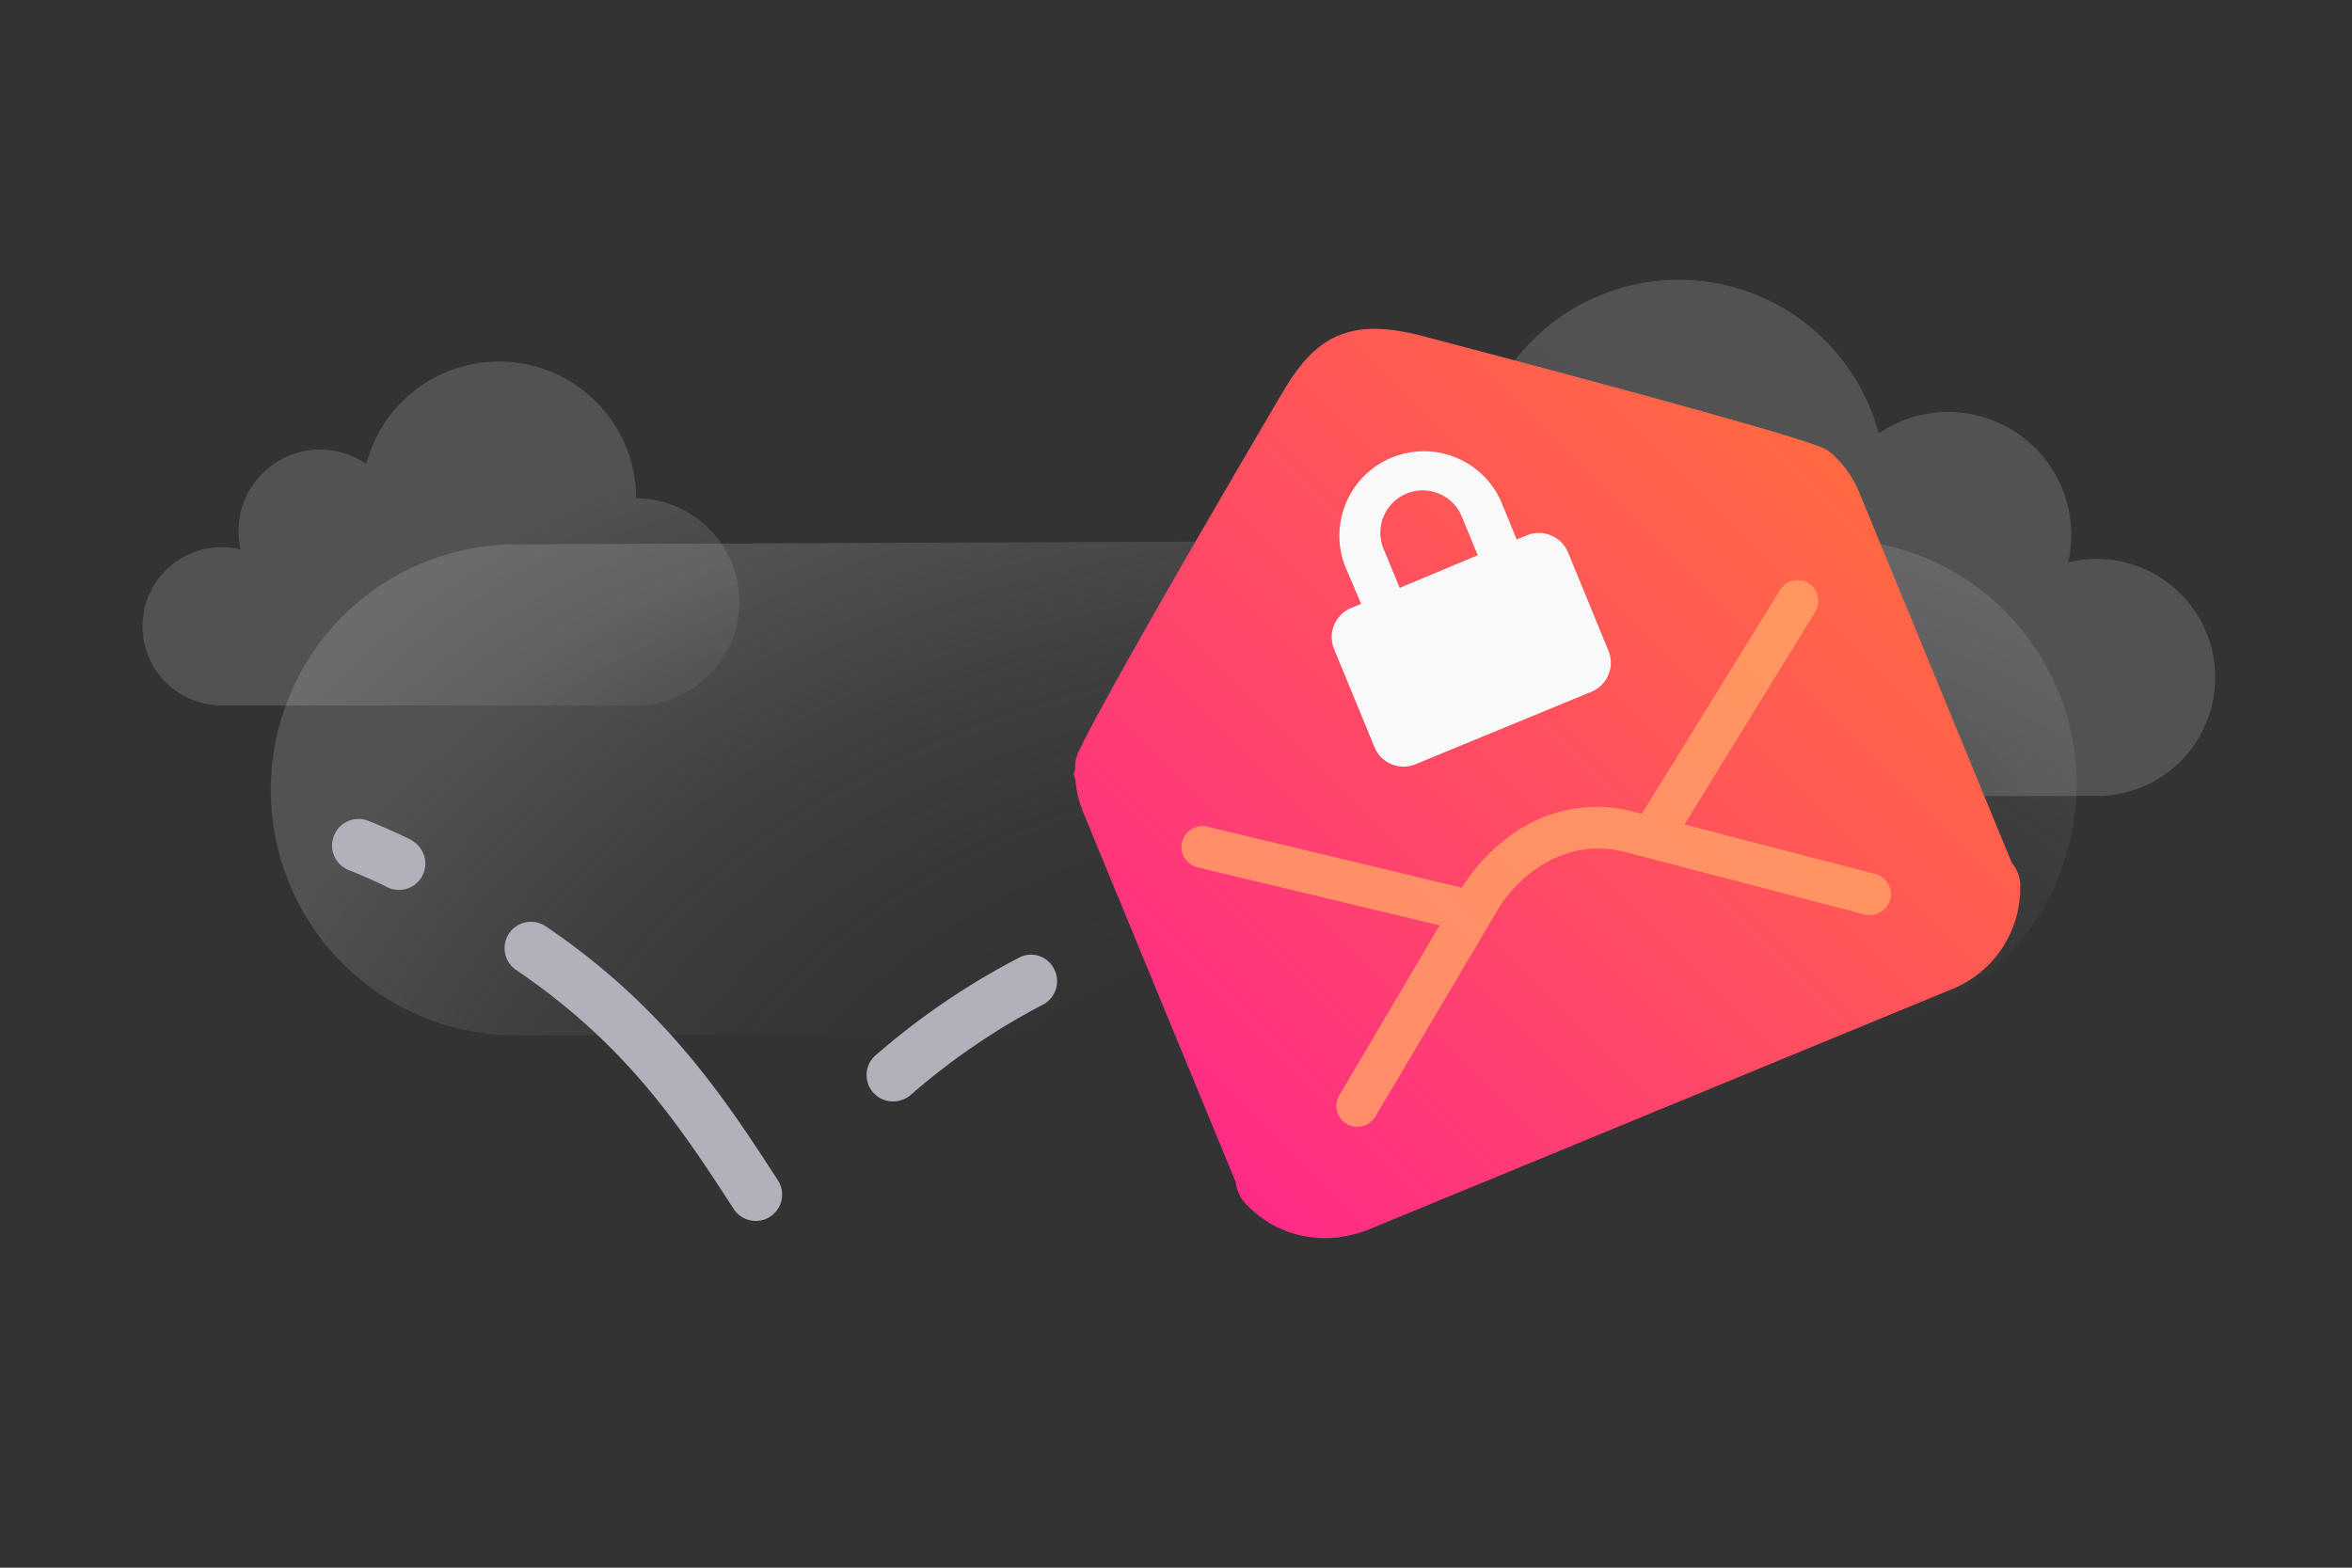 <svg height="2in" viewBox="0 0 216 144" width="3in" xmlns="http://www.w3.org/2000/svg"><rect x="0" y="0" width="216" height="144" fill="#333333" stroke="none"/><radialGradient id="a" cx="82.58" cy="113.93" gradientUnits="userSpaceOnUse" r="102.61"><stop offset=".26" stop-color="#cdcdd4" stop-opacity="0"/><stop offset=".4" stop-color="#cdcdd4" stop-opacity=".02"/><stop offset=".55" stop-color="#cdcdd4" stop-opacity=".08"/><stop offset=".69" stop-color="#cdcdd4" stop-opacity=".18"/><stop offset=".72" stop-color="#cdcdd4" stop-opacity=".2"/></radialGradient><radialGradient id="b" cx="74.73" cy="149.39" gradientUnits="userSpaceOnUse" r="150.75"><stop offset=".27" stop-color="#cdcdd4" stop-opacity="0"/><stop offset=".46" stop-color="#cdcdd4" stop-opacity=".02"/><stop offset=".66" stop-color="#cdcdd4" stop-opacity=".08"/><stop offset=".86" stop-color="#cdcdd4" stop-opacity=".18"/><stop offset=".9" stop-color="#cdcdd4" stop-opacity=".2"/></radialGradient><radialGradient id="c" cx="129.21" cy="117.26" gradientTransform="matrix(1 0 0 .7 0 35.37)" gradientUnits="userSpaceOnUse" r="112.67"><stop offset=".4" stop-color="#cdcdd4" stop-opacity="0"/><stop offset=".58" stop-color="#cdcdd4" stop-opacity=".02"/><stop offset=".77" stop-color="#cdcdd4" stop-opacity=".08"/><stop offset=".96" stop-color="#cdcdd4" stop-opacity=".18"/><stop offset="1" stop-color="#cdcdd4" stop-opacity=".2"/></radialGradient><linearGradient id="d" gradientUnits="userSpaceOnUse" x1="179.95" x2="93.75" y1="32.17" y2="118.37"><stop offset="0" stop-color="#ff7139"/><stop offset=".22" stop-color="#ff624a"/><stop offset=".66" stop-color="#ff3c75"/><stop offset=".86" stop-color="#ff298a"/></linearGradient><path d="M67.9 55.29a9.51 9.51 0 01-9.47 9.51H20.36a7.27 7.27 0 010-14.54 7.15 7.15 0 011.74.22 7.24 7.24 0 01-.2-1.69 7.49 7.49 0 0111.74-6.17 12.6 12.6 0 0124.79 3.16 9.51 9.51 0 019.47 9.51z" fill="url(#a)"/><path d="M192.55 51.34a10.8 10.8 0 00-2.62.32 11.15 11.15 0 00.29-2.53 11.31 11.31 0 00-17.69-9.32 19 19 0 00-37.36 4.78 14.27 14.27 0 100 28.53h57.38a10.89 10.89 0 100-21.78z" fill="url(#b)"/><path d="M24.87 72.66A22.54 22.54 0 0147.32 50l120.77-.48a22.53 22.53 0 11.18 45.06l-120.77.53a22.54 22.54 0 01-22.63-22.45z" fill="url(#c)"/><path d="M184.76 79.26l-14-34a9.94 9.94 0 00-1.87-2.94 7.41 7.41 0 00-.63-.62 3.11 3.11 0 00-1-.62c-.92-.37-2.68-.93-5.57-1.78l-.34-.09c-10.52-3.07-30.78-8.36-31-8.42-3.15-.78-5.41-.78-7.35 0s-3.54 2.4-5.16 5.17c-.11.17-10.84 18.38-16 27.8l-.17.31c-1.41 2.56-2.25 4.17-2.66 5.08a3.46 3.46 0 00-.27 1.13v.46l-.16.39.18.44a10 10 0 00.73 3.08l14 33.94a3.55 3.55 0 00.08.47 3.33 3.33 0 00.94 1.62 10 10 0 002.52 1.91 7.42 7.42 0 001 .45l.3.12.29.09a10 10 0 005.57.16l.27-.06.22-.07a5.49 5.49 0 00.84-.27l53.83-22.19a10 10 0 006.18-9.19 3.32 3.32 0 00-.77-2.37z" fill="url(#d)"/><path d="M166.11 53.57a1.91 1.91 0 00-2.64.63L150.8 74.72h-.19a13.27 13.27 0 00-12.13 2.21 16.94 16.94 0 00-4.14 4.47l-.09.14-23.37-5.61a1.92 1.92 0 10-.9 3.74L132.21 85 123 100.61a1.89 1.89 0 00-.21 1.45 1.92 1.92 0 002.34 1.39 1.14 1.14 0 00.26-.09 2 2 0 00.92-.79l11.39-19.26c0-.07 4.37-7.17 12-4.93L171.26 84a2 2 0 002.34-1.38 1.92 1.92 0 00-1.38-2.34l-17.52-4.55 12-19.51a1.92 1.92 0 00.23-1.46 1.86 1.86 0 00-.82-1.19z" fill="#ffa266" opacity=".8"/><path d="M140.19 49.19l-.9.37-1.46-3.56a7.76 7.76 0 00-14.34 5.91l1.51 3.56-.9.37a2.9 2.9 0 00-1.58 3.79l3.71 9A2.89 2.89 0 00130 70.2l16.13-6.65a2.89 2.89 0 001.58-3.79l-3.7-9a2.9 2.9 0 00-3.82-1.57zm-13.12 1.24a3.88 3.88 0 017.17-3l1.47 3.57-7.17 3z" fill="#f9f9fa"/><path d="M49.78 84.9a2.42 2.42 0 00-2.36 4.21c10.2 6.91 15.17 14.56 20 22a2.42 2.42 0 004.06-2.63C66.63 101 61.15 92.56 50.14 85.1a1.82 1.82 0 00-.36-.2zM38 77.32a2.47 2.47 0 00-.47-.29c-1.24-.59-2.46-1.13-3.67-1.62a2.43 2.43 0 00-1.86 4.5c1.12.44 2.25.94 3.4 1.49a2.42 2.42 0 002.6-4.08zM82.91 101a2.42 2.42 0 01-2.57-4 67.1 67.1 0 0113.18-9 2.36 2.36 0 013.28 1 2.42 2.42 0 01-1 3.27 62.55 62.55 0 00-12.25 8.38 2 2 0 01-.64.35z" fill="#b1b1bc"/></svg>